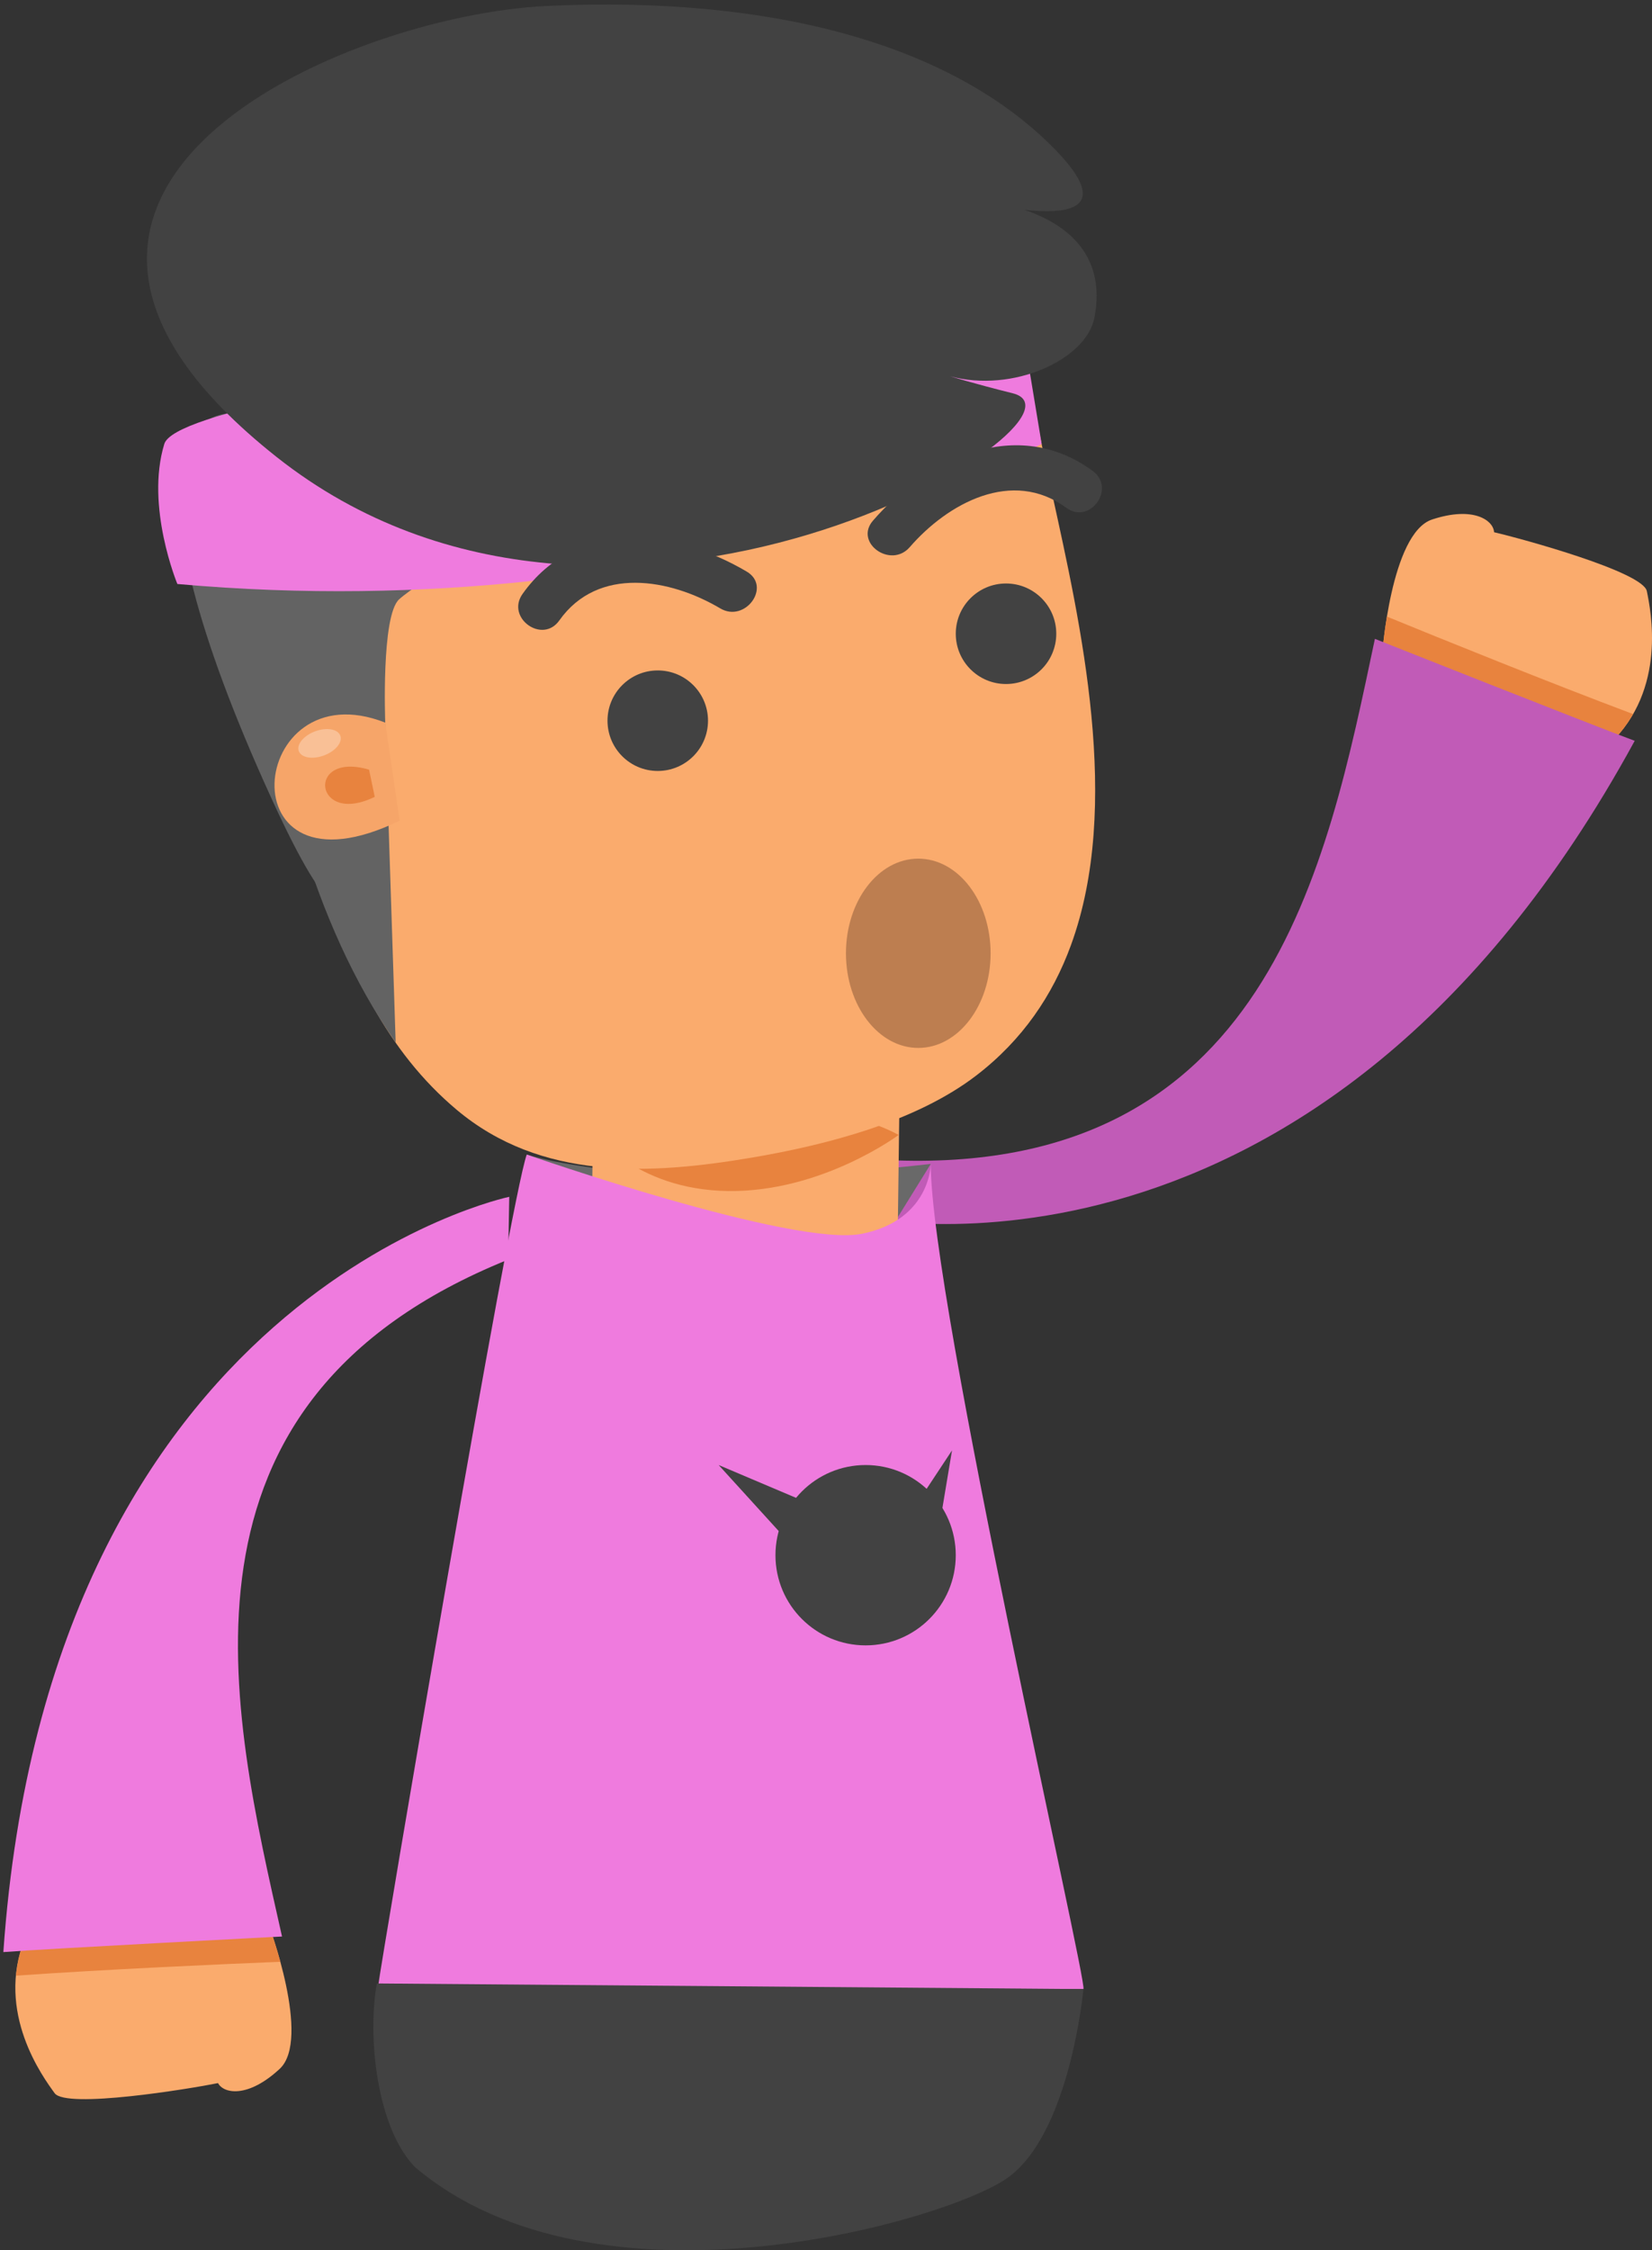 <?xml version="1.0" encoding="utf-8"?>
<!-- Generator: Adobe Illustrator 16.0.0, SVG Export Plug-In . SVG Version: 6.00 Build 0)  -->
<!DOCTYPE svg PUBLIC "-//W3C//DTD SVG 1.1//EN" "http://www.w3.org/Graphics/SVG/1.1/DTD/svg11.dtd">
<svg version="1.1" id="Layer_1" xmlns="http://www.w3.org/2000/svg" xmlns:xlink="http://www.w3.org/1999/xlink" x="0px" y="0px"
	 width="112.793px" height="153.594px" viewBox="0 0 112.793 153.594" enable-background="new 0 0 112.793 153.594"
	 xml:space="preserve">
<rect x="0" y="0" width="112.793" height="153.594" fill="#333333" stroke="none"/>
<g>
	<path fill="#FAAB6D" d="M94.361,44.778c0,0,0.589-8.386,3.419-9.319c2.831-0.933,4.19,0.066,4.23,0.87
		c1.939,0.452,10.167,2.707,10.43,4.019c0.264,1.313,1.396,6.691-2.542,10.434L94.361,44.778z"/>
	<path fill="#E8833E" d="M111.499,48.74c-0.408,0.709-0.926,1.399-1.601,2.041l-15.537-6.003c0,0,0.082-1.174,0.333-2.691
		C98.433,43.619,105.733,46.574,111.499,48.74z"/>
	<path fill="#C15BB7" d="M58.743,83.051c0,0,31.275,7.127,52.87-32.485c-2.997-1.106-17.739-6.96-17.739-6.96
		c-3.287,15.529-7.32,36.771-33.272,35.578L58.743,83.051z"/>
</g>
<path fill="#696969" d="M35.966,78.808c0,0,8.323,2.815,27.583,0.64l-2.992,4.832l-19.849-0.412L35.966,78.808z"/>
<rect x="40.382" y="75.61" transform="matrix(1 0.013 -0.013 1 1.107 -0.667)" fill="#FAAB6D" width="20.898" height="15.002"/>
<path fill="#E8833E" d="M61.356,77.469c0,0-5.24,3.914-11.651,3.828S40.46,77.19,40.46,77.19S54.336,73.646,61.356,77.469z"/>
<g>
	<path fill="#636363" d="M19.161,29.022c-6.819-3.21-11.124,2.479-0.669,25.382c8.605,18.852,4.166-4.679,4.166-4.679L19.161,29.022
		z"/>
	<path fill="#FAAB6D" d="M73.118,64.521c-1.246,3.407-3.295,6.463-6.47,8.896c-4.147,3.176-10.261,4.742-15.322,5.6
		c-7.018,1.188-14.389,1.562-20.139-3.261c-9.514-7.978-10.834-22.614-12.188-34.026c-0.54-4.545-0.488-8.195-0.104-10.529
		c2.813-0.387,5.626-0.774,8.436-1.162c0.476-0.064,0.952-0.131,1.427-0.196c9.381-1.294,18.762-2.588,28.144-3.88
		c0.897-0.124,1.798-0.248,2.696-0.373c3.367-0.464,6.736-0.928,10.105-1.393c0.674,2.057,1.213,5.313,2.098,9.352
		C73.805,42.676,76.607,54.98,73.118,64.521z"/>
	<path fill="#636363" d="M17.565,42.443c-0.54-4.545-1.203-9.629-0.818-11.962c2.169-0.298,6.487,0.12,8.656-0.179l10.306,4.975
		c0,0-7.236,4.507-8.463,5.636c-1.228,1.13-0.943,8.411-0.943,8.411l0.712,21.835C21.229,62.896,18.689,51.918,17.565,42.443z"/>
	<path fill="#EF7BDE" d="M71.12,30.303c0,0-24.148,12.671-59.01,9.559c0,0-2.199-5.287-0.892-9.559
		C12.525,26.031,69.5,20.5,69.5,20.5L71.12,30.303z"/>
	<path fill="#424242" d="M74.721,21.691c-0.555,2.857-5.573,5.154-9.85,3.991c0,0,1.569,0.487,4.275,1.163
		c6.693,1.674-27.19,22.592-50.252,4.354C-4.165,12.963,23.487,1.053,37.344,0.406c15.549-0.725,27.646,2.698,34.553,9.654
		c6.904,6.955-5.991,3.494-5.991,3.494S76.238,13.86,74.721,21.691z"/>
	<circle fill="#424242" cx="68.688" cy="43.258" r="3.431"/>
	<circle fill="#424242" cx="44.909" cy="49.193" r="3.431"/>
	<g>
		<path fill="#424242" d="M72.803,34.661c-3.691-2.715-8.088-0.313-10.688,2.685c-1.296,1.496-3.816-0.303-2.51-1.81
			c3.705-4.273,9.854-7.175,15.007-3.386C76.219,33.332,74.411,35.844,72.803,34.661L72.803,34.661z"/>
	</g>
	<g>
		<path fill="#424242" d="M35.676,40.543c3.692-5.224,10.443-4.412,15.309-1.527c1.715,1.017-0.107,3.52-1.811,2.51
			c-3.414-2.023-8.343-2.914-10.988,0.827C37.034,43.981,34.524,42.17,35.676,40.543L35.676,40.543z"/>
	</g>
	<g>
		<g>
			<path fill="#F6A569" d="M26.303,49.324c-9.436-3.709-11.051,12.551,0.985,6.691L26.303,49.324z"/>
			<path fill="#E8833E" d="M25.198,52.535c-4.339-1.277-3.763,3.895,0.389,1.854L25.198,52.535z"/>
		</g>
		
			<ellipse transform="matrix(0.35 0.937 -0.937 0.35 61.708 12.55)" opacity="0.3" fill="#FFFFFF" enable-background="new    " cx="21.814" cy="50.72" rx="0.877" ry="1.512"/>
	</g>
	<ellipse fill="#BD7E50" cx="62.697" cy="65.069" rx="4.938" ry="6.46"/>
</g>
<path fill="#EF7BDE" d="M63.549,79.448c-0.014,9.293,10.724,55.913,10.424,56.32l-48.164-0.135
	c0.217-1.801,9.057-53.905,10.157-56.826c0,0,18.223,6.369,22.904,5.404C63.549,83.25,63.549,79.448,63.549,79.448z"/>
<path fill="#424242" d="M73.973,135.769c0,0-0.908,9.922-5.227,12.917c-4.32,2.994-28.016,9.754-40.417-0.771
	c-2.601-2.686-3.259-8.871-2.598-12.529L73.973,135.769z"/>
<g>
	<path fill="#FAAB6D" d="M18.324,131.32c0,0,2.957,7.869,0.771,9.896c-2.186,2.027-3.837,1.685-4.209,0.971
		c-1.951,0.396-10.371,1.771-11.155,0.689c-0.785-1.084-4.058-5.502-2.034-10.545L18.324,131.32z"/>
	<path fill="#E8833E" d="M1.094,134.854c0.074-0.813,0.258-1.656,0.604-2.521l16.627-1.012c0,0,0.413,1.102,0.816,2.586
		C15.104,134.069,7.236,134.422,1.094,134.854z"/>
	<path fill="#EF7BDE" d="M34.77,81.691c0,0-31.403,6.544-34.541,51.552c3.187-0.242,19.026-1.062,19.026-1.062
		c-3.477-15.486-8.656-36.479,15.436-46.201L34.77,81.691z"/>
</g>
<circle fill="#424242" cx="59.101" cy="106.154" r="6.155"/>
<polygon fill="#424242" points="54.667,106.154 49.068,100 56.333,103.079 "/>
<polygon fill="#424242" points="62.197,103.245 65,99 64,105 "/>
</svg>

